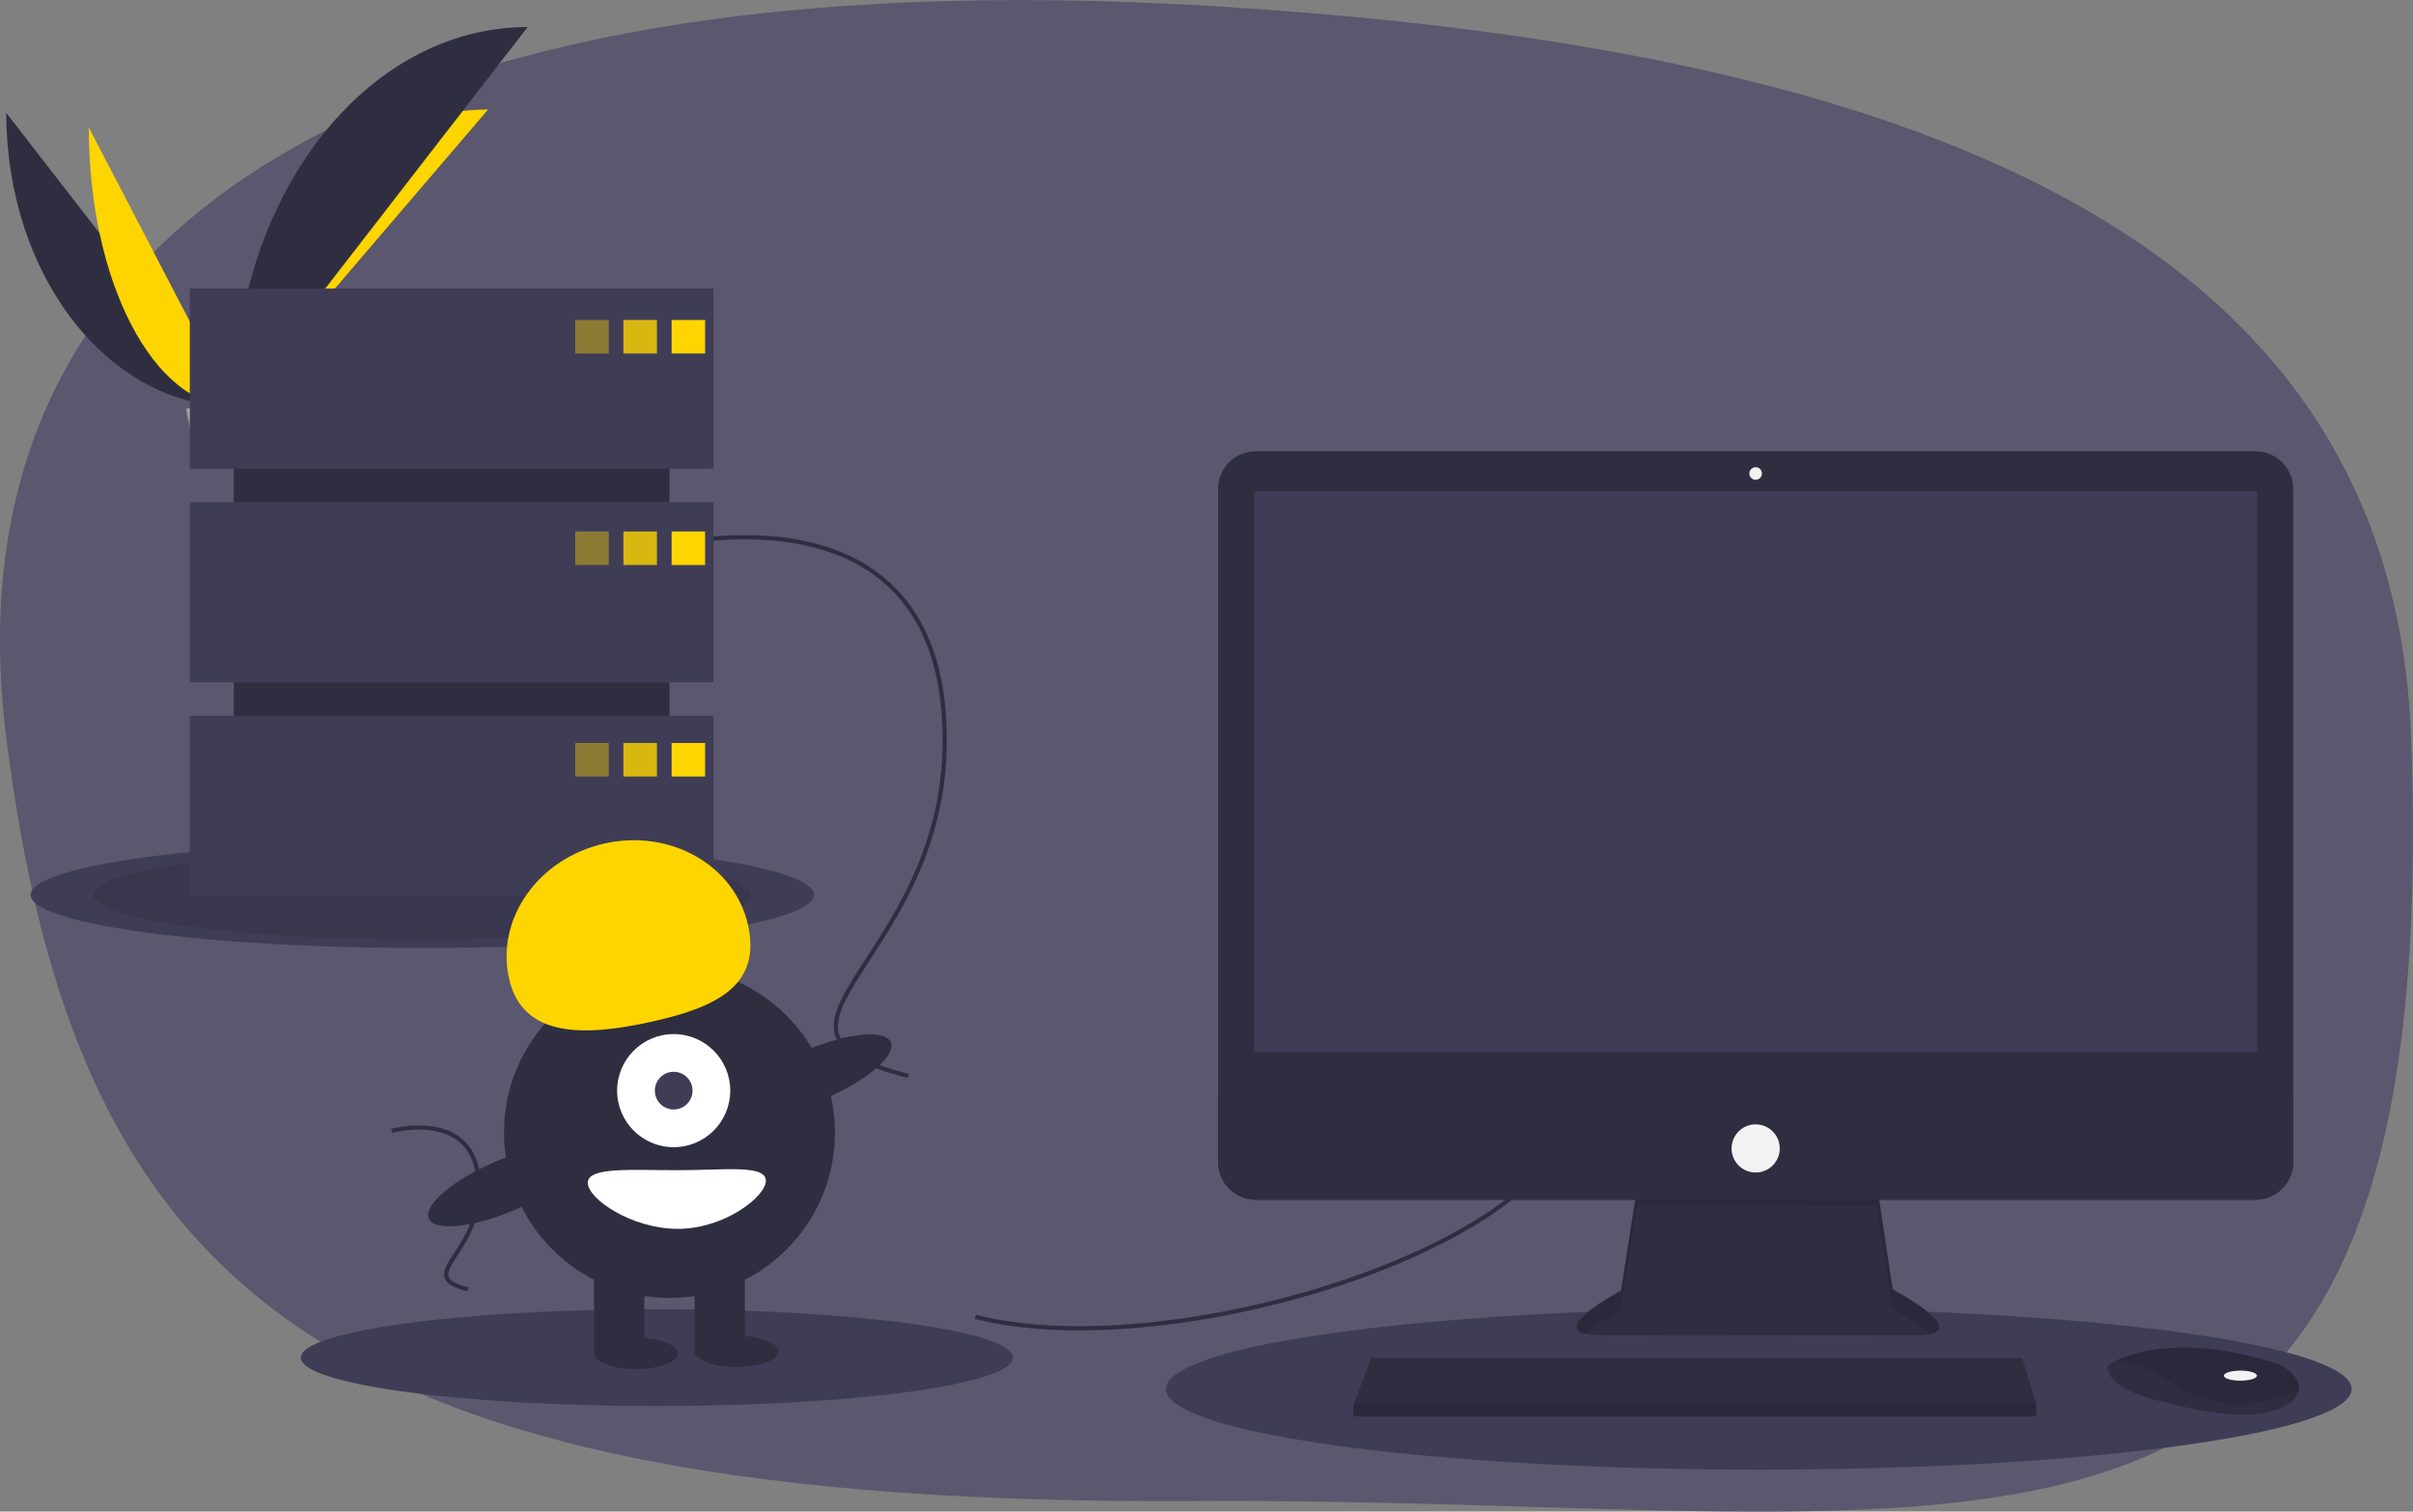 <?xml version="1.0" encoding="utf-8"?>
<!-- Generator: Adobe Illustrator 24.0.1, SVG Export Plug-In . SVG Version: 6.00 Build 0)  -->
<svg version="1.1" id="aa03ddf9-f8f2-4819-a4ce-be9b0a220741"
	 xmlns="http://www.w3.org/2000/svg" xmlns:xlink="http://www.w3.org/1999/xlink" x="0px" y="0px" viewBox="0 0 1151.9 721.8"
	 style="enable-background:new 0 0 1151.9 721.8;" xml:space="preserve">
<rect x="0" y="0" width="1151.9" height="721.8" fill="#808080" stroke="none"/>
<style type="text/css">
	.st0{fill:#5A576E;}
	.st1{fill:#2F2E41;}
	.st2{fill:#FFD500;}
	.st3{fill:#A8A8A8;}
	.st4{opacity:0.2;enable-background:new    ;}
	.st5{fill:#3F3D56;}
	.st6{opacity:0.1;enable-background:new    ;}
	.st7{fill:none;stroke:#2F2E41;stroke-width:2;stroke-miterlimit:10;}
	.st8{fill:#F2F2F2;}
	.st9{opacity:0.4;fill:#FFD500;enable-background:new    ;}
	.st10{opacity:0.8;fill:#FFD500;enable-background:new    ;}
	.st11{fill:#FFFFFF;}
</style>
<title>server down</title>
<path class="st0" d="M577,2.8c363.2,21.5,565.6,123.5,574,349.5c16.5,447.1-201.4,362.2-579,364.5c-422.2,2.6-536.1-104-569-364.5
	C-27.6,109.9,175.4-21,577,2.8z"/>
<path class="st1" d="M3,53.9c0,77.5,48.6,140.2,108.7,140.2"/>
<path class="st2" d="M111.7,194.1c0-78.4,54.3-141.8,121.3-141.8"/>
<path class="st2" d="M42.4,60.9c0,73.6,31,133.2,69.3,133.2"/>
<path class="st1" d="M111.7,194.1c0-100.1,62.7-181.2,140.2-181.2"/>
<path class="st3" d="M88.8,195.1c0,0,15.4-0.5,20.1-3.8s23.7-7.3,24.9-2s23.2,26.4,5.8,26.5s-40.4-2.7-45.1-5.5
	S88.8,195.1,88.8,195.1z"/>
<path class="st4" d="M139.8,214.1c-17.4,0.1-40.4-2.7-45.1-5.5c-3.5-2.2-4.9-9.9-5.4-13.4c-0.3,0-0.5,0-0.5,0s1,12.4,5.6,15.3
	s27.7,5.7,45.1,5.5c5,0,6.8-1.8,6.7-4.5C145.5,213,143.6,214,139.8,214.1z"/>
<ellipse class="st5" cx="201.6" cy="427.3" rx="187" ry="25.4"/>
<ellipse class="st6" cx="201.6" cy="427.3" rx="157" ry="21.4"/>
<ellipse class="st5" cx="839.6" cy="663.3" rx="283" ry="38.5"/>
<ellipse class="st5" cx="313.6" cy="648.3" rx="170" ry="23.1"/>
<path class="st7" d="M465.6,628.8c90,23,263-30,282-90"/>
<path class="st7" d="M312.6,261.8c0,0,130-36,138,80s-107,149-17,172"/>
<path class="st7" d="M187,540c0,0,39.1-10.8,41.5,24c2.4,34.9-32.2,44.8-5.1,51.7"/>
<path class="st1" d="M781.7,566l-7.9,50.3c0,0-38.8,20.6-11.5,21.2s155.7,0,155.7,0s24.8,0-14.5-21.8l-7.9-52.7L781.7,566z"/>
<path class="st6" d="M756.8,637c6.2-5.5,17-11.3,17-11.3l7.9-50.3l113.9,0.1l7.9,49.6c9.2,5.1,14.9,9,18.2,12
	c5.1-1.2,10.6-5.4-18.2-21.4l-7.9-52.7l-113.9,3l-7.9,50.3C773.8,616.3,741.2,633.6,756.8,637z"/>
<path class="st1" d="M599.5,215.5h477.2c10,0,18,8.1,18,18v321.4c0,10-8.1,18-18,18H599.5c-10,0-18-8.1-18-18V233.5
	C581.4,223.5,589.5,215.5,599.5,215.5z"/>
<rect x="598.7" y="234.5" class="st5" width="478.7" height="267.8"/>
<circle class="st8" cx="838.1" cy="226.1" r="3"/>
<path class="st1" d="M1094.7,523.6v31.3c0,10-8.1,18-18,18c0,0,0,0,0,0H599.5c-10,0-18-8.1-18-18c0,0,0,0,0,0v-31.3H1094.7z"/>
<polygon class="st1" points="972,670.2 972,676.3 646,676.3 646,671.4 646.4,670.2 654.5,648.4 965.3,648.4 "/>
<path class="st1" d="M1097.4,664.3c-0.6,2.5-2.8,5.2-7.9,7.8c-18.2,9.1-55.1-2.4-55.1-2.4s-28.5-4.8-28.5-17.6
	c0.8-0.5,1.6-1,2.5-1.5c7.6-4,33-14,77.9,0.4c3.3,1,6.3,3,8.5,5.6C1096.7,658.7,1098.1,661.4,1097.4,664.3z"/>
<path class="st6" d="M1097.4,664.3c-22.3,8.5-42.1,9.2-62.4-5c-10.3-7.1-19.6-8.9-26.6-8.8c7.6-4,33-14,77.9,0.4
	c3.3,1,6.3,3,8.5,5.6C1096.7,658.7,1098.1,661.4,1097.4,664.3z"/>
<ellipse class="st8" cx="1069.5" cy="656.9" rx="7.9" ry="2.4"/>
<circle class="st8" cx="838.1" cy="548.4" r="11.5"/>
<polygon class="st6" points="972,670.2 972,676.3 646,676.3 646,671.4 646.4,670.2 "/>
<rect x="111.6" y="161.8" class="st1" width="208" height="242"/>
<rect x="90.6" y="137.8" class="st5" width="250" height="86"/>
<rect x="90.6" y="239.8" class="st5" width="250" height="86"/>
<rect x="90.6" y="341.8" class="st5" width="250" height="86"/>
<rect x="274.6" y="152.8" class="st9" width="16" height="16"/>
<rect x="297.6" y="152.8" class="st10" width="16" height="16"/>
<rect x="320.6" y="152.8" class="st2" width="16" height="16"/>
<rect x="274.6" y="253.8" class="st9" width="16" height="16"/>
<rect x="297.6" y="253.8" class="st10" width="16" height="16"/>
<rect x="320.6" y="253.8" class="st2" width="16" height="16"/>
<rect x="274.6" y="354.8" class="st9" width="16" height="16"/>
<rect x="297.6" y="354.8" class="st10" width="16" height="16"/>
<rect x="320.6" y="354.8" class="st2" width="16" height="16"/>
<circle class="st1" cx="319.6" cy="540.8" r="79"/>
<rect x="283.6" y="602.8" class="st1" width="24" height="43"/>
<rect x="331.6" y="602.8" class="st1" width="24" height="43"/>
<ellipse class="st1" cx="303.6" cy="646.3" rx="20" ry="7.5"/>
<ellipse class="st1" cx="351.6" cy="645.3" rx="20" ry="7.5"/>
<circle class="st11" cx="321.6" cy="520.8" r="27"/>
<circle class="st5" cx="321.6" cy="520.8" r="9"/>
<path class="st2" d="M243,467.3c-6.4-28.6,14-57.4,45.5-64.5s62.3,10.4,68.6,39s-14.5,39.1-46.1,46.1S249.4,495.9,243,467.3z"/>
<ellipse transform="matrix(0.919 -0.394 0.394 0.919 -170.729 194.429)" class="st1" cx="388.8" cy="513.6" rx="39.5" ry="12.4"/>
<ellipse transform="matrix(0.919 -0.394 0.394 0.919 -203.522 140.47)" class="st1" cx="240.8" cy="566.6" rx="39.5" ry="12.4"/>
<path class="st11" d="M365.6,563.8c0,7.7-19.9,23-42,23s-43-14.3-43-22s20.9-6,43-6S365.6,556,365.6,563.8z"/>
</svg>
